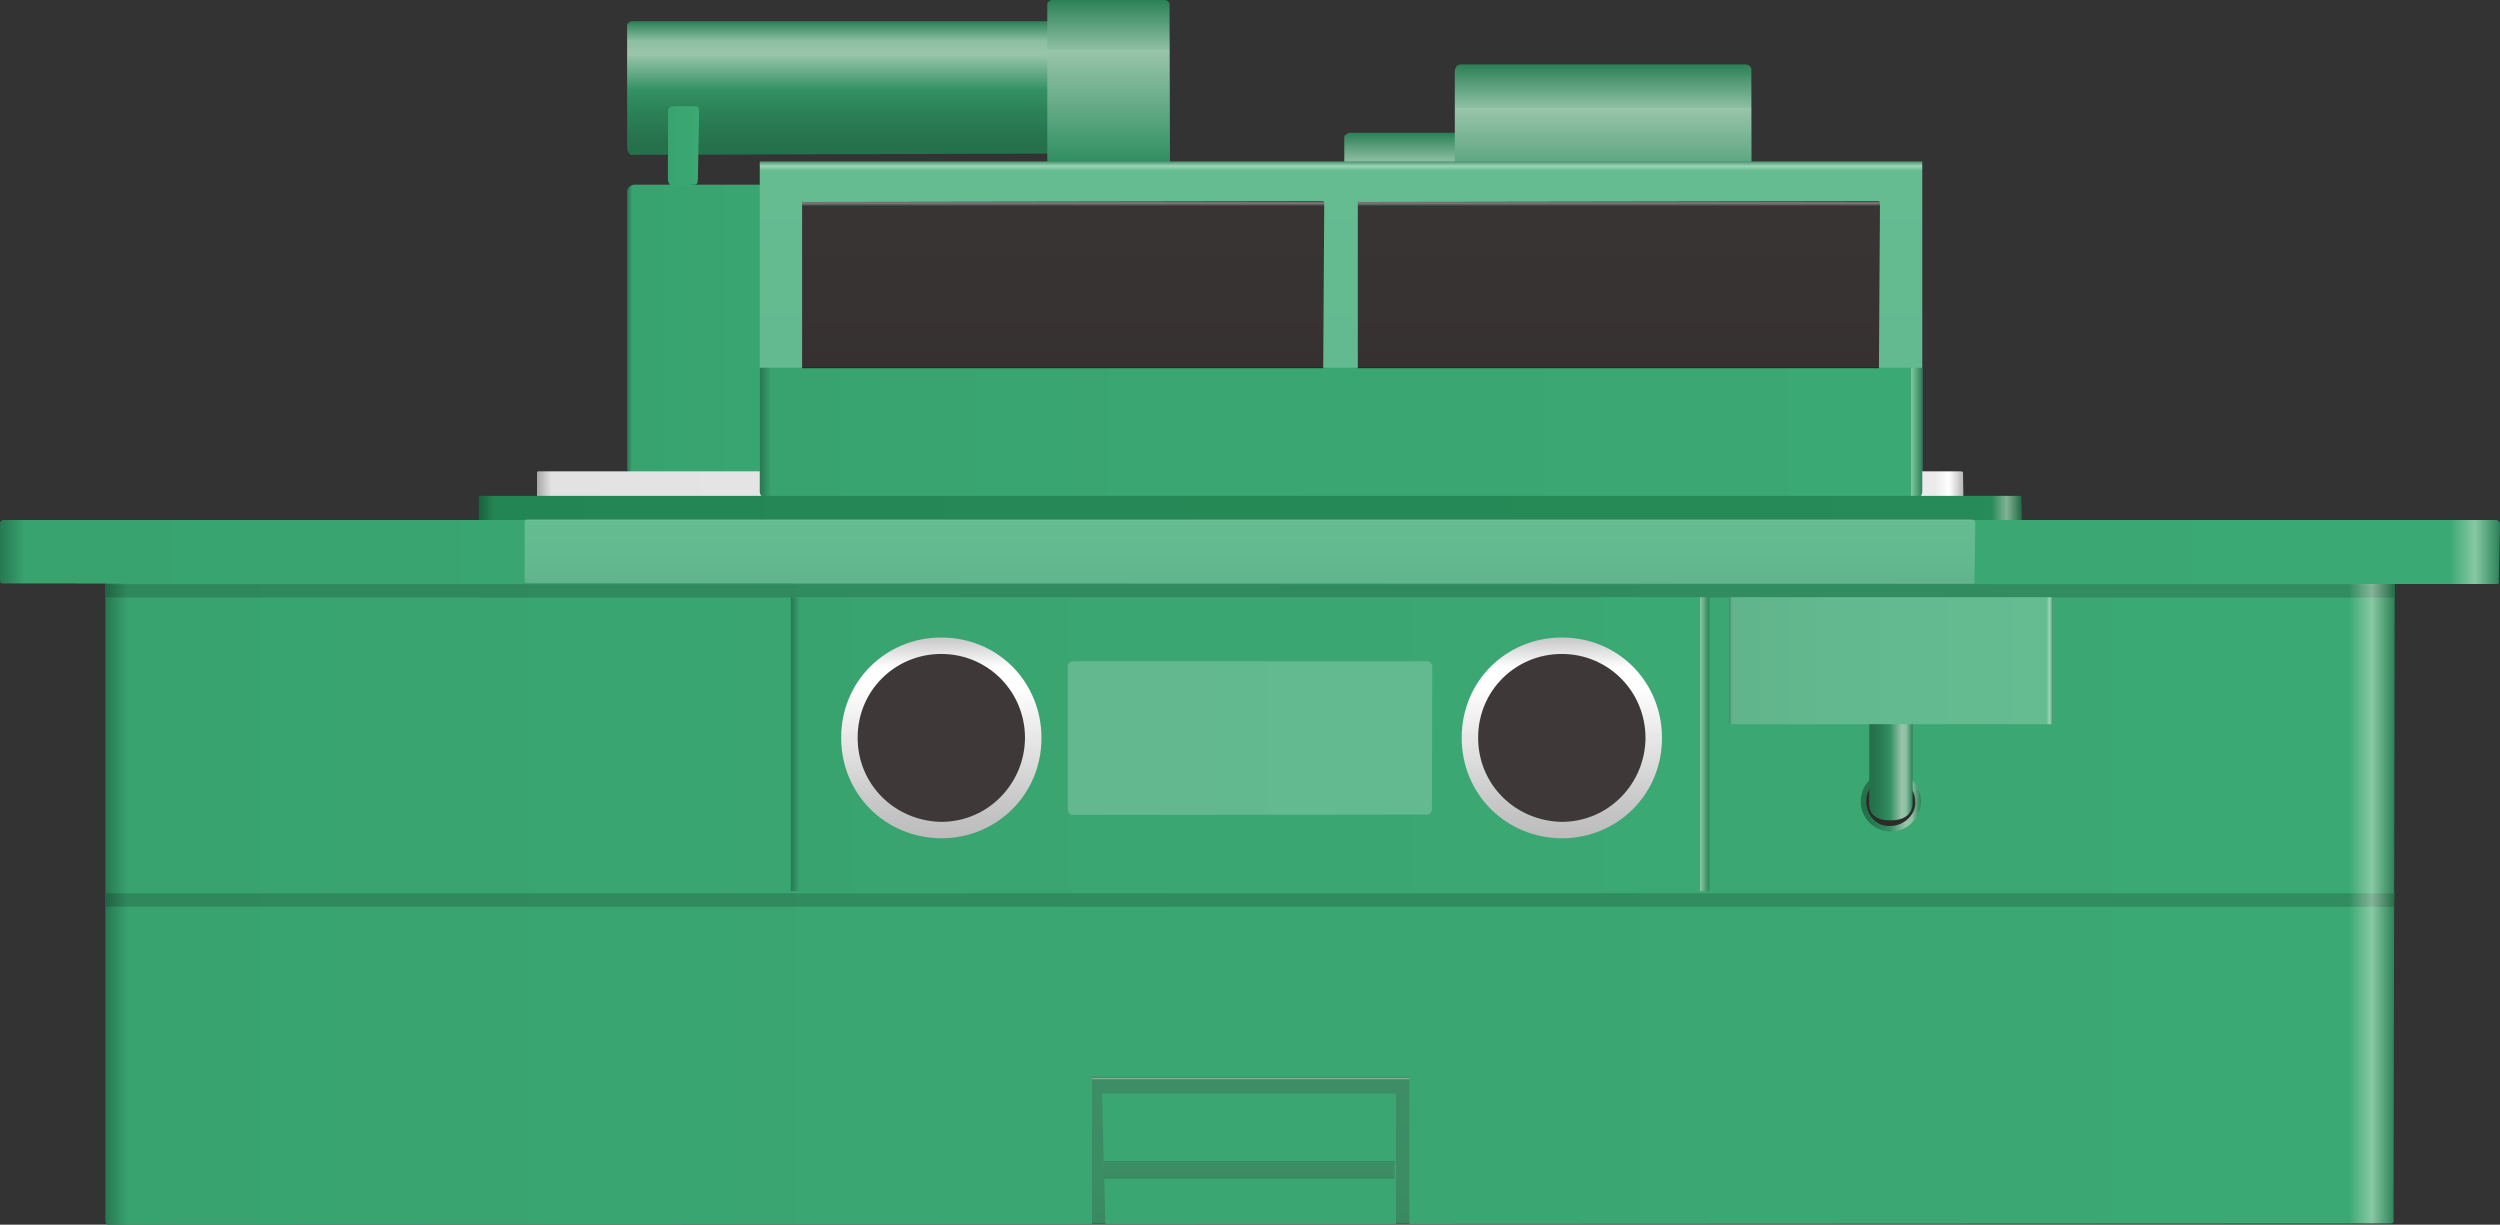 <?xml version="1.0" encoding="utf-8"?>
<!-- Generator: Adobe Illustrator 16.0.0, SVG Export Plug-In . SVG Version: 6.00 Build 0)  -->
<!DOCTYPE svg PUBLIC "-//W3C//DTD SVG 1.1//EN" "http://www.w3.org/Graphics/SVG/1.1/DTD/svg11.dtd">
<svg preserveAspectRatio="none" version="1.1" id="图层_1" xmlns="http://www.w3.org/2000/svg" xmlns:xlink="http://www.w3.org/1999/xlink" x="0px" y="0px"
	 width="561.285px" height="274.953px" viewBox="2.82 290.753 561.285 274.953"
	 enable-background="new 2.82 290.753 561.285 274.953" xml:space="preserve">
<rect x="2.82" y="290.753" width="561.285" height="274.953" fill="#333333" stroke="none"/>
<g id="surface666">
	
		<linearGradient id="SVGID_1_" gradientUnits="userSpaceOnUse" x1="236.725" y1="201.306" x2="236.725" y2="158.306" gradientTransform="matrix(0.75 0 0 -0.75 112.159 494.619)">
		<stop  offset="0" style="stop-color:#2B8056"/>
		<stop  offset="0.15" style="stop-color:#8EC0A3"/>
		<stop  offset="0.25" style="stop-color:#99C5AB"/>
		<stop  offset="0.52" style="stop-color:#329062"/>
		<stop  offset="0.69" style="stop-color:#2B8056"/>
		<stop  offset="0.8" style="stop-color:#287851"/>
		<stop  offset="0.92" style="stop-color:#25714C"/>
	</linearGradient>
	<path fill="url(#SVGID_1_)" d="M263.828,343.64h51.75v32.25h-51.75V343.64z"/>
	
		<linearGradient id="SVGID_2_" gradientUnits="userSpaceOnUse" x1="301.226" y1="162.71" x2="202.226" y2="162.71" gradientTransform="matrix(0.75 0 0 -0.75 203.114 495.89)">
		<stop  offset="0" style="stop-color:#2B8157"/>
		<stop  offset="0.01" style="stop-color:#87C9A3"/>
		<stop  offset="0.02" style="stop-color:#3BA974"/>
		<stop  offset="0.64" style="stop-color:#3AA672"/>
		<stop  offset="0.99" style="stop-color:#38A36F"/>
		<stop  offset="1" style="stop-color:#277851"/>
	</linearGradient>
	<path fill="url(#SVGID_2_)" d="M355.535,344.91h72c0.75,0,1.16,0.477,1.16,1.063l0.34,55.938c0,0.75-0.824,0.895-1.41,0.895
		l-72.09-0.145c0,0-0.75-0.352-0.75-0.934V345.66c0,0,0.461-0.75,1.043-0.75H355.535z"/>
	
		<linearGradient id="SVGID_3_" gradientUnits="userSpaceOnUse" x1="220.425" y1="201.305" x2="220.425" y2="143.305" gradientTransform="matrix(0.75 0 0 -0.75 152.962 471.541)">
		<stop  offset="0" style="stop-color:#2B8056"/>
		<stop  offset="0.15" style="stop-color:#8EC0A3"/>
		<stop  offset="0.25" style="stop-color:#99C5AB"/>
		<stop  offset="0.52" style="stop-color:#329062"/>
		<stop  offset="0.69" style="stop-color:#2B8056"/>
		<stop  offset="0.8" style="stop-color:#287851"/>
		<stop  offset="0.92" style="stop-color:#25714C"/>
	</linearGradient>
	<path fill="url(#SVGID_3_)" d="M306.132,320.562h24.75c0.75,0,1.047,0.445,1.047,1.008l-0.297,41.742c0,0-0.328,0.656-1.082,0.656
		l-24.418,0.094c-0.75,0-1.5-0.551-1.5-1.113v-41.637c0,0,0.594-0.75,1.348-0.75H306.132z"/>
	
		<linearGradient id="SVGID_4_" gradientUnits="userSpaceOnUse" x1="246.727" y1="201.302" x2="246.727" y2="71.182" gradientTransform="matrix(0.75 0 0 -0.75 177.774 456.191)">
		<stop  offset="0" style="stop-color:#2B8056"/>
		<stop  offset="0.1" style="stop-color:#8EC0A3"/>
		<stop  offset="0.1" style="stop-color:#99C5AB"/>
		<stop  offset="0.32" style="stop-color:#329062"/>
		<stop  offset="0.69" style="stop-color:#2B8056"/>
		<stop  offset="0.8" style="stop-color:#287851"/>
		<stop  offset="0.92" style="stop-color:#25714C"/>
	</linearGradient>
	<path fill="url(#SVGID_4_)" d="M330.945,305.214h63.75c0.75,0,1.328,0.516,1.328,1.152l0.172,95.598c0,0-0.738,0.84-1.438,0.84
		l-63.813-0.09c-0.75,0-1.5-0.449-1.5-1.086v-94.914c0-0.75,0.551-1.5,1.25-1.5H330.945z"/>
	
		<linearGradient id="SVGID_5_" gradientUnits="userSpaceOnUse" x1="279.224" y1="187.82" x2="202.224" y2="187.82" gradientTransform="matrix(0.75 0 0 -0.75 182.374 484.973)">
		<stop  offset="0" style="stop-color:#4C906E"/>
		<stop  offset="0.01" style="stop-color:#9AD7B7"/>
		<stop  offset="0.02" style="stop-color:#65BC91"/>
		<stop  offset="0.64" style="stop-color:#63B98F"/>
		<stop  offset="0.99" style="stop-color:#61B48B"/>
		<stop  offset="1" style="stop-color:#468566"/>
	</linearGradient>
	<path fill="url(#SVGID_5_)" d="M334.792,333.996h55.5c0.75,0,1.129,0.449,1.129,1.035l0.371,17.715c0,0.75-0.867,1.34-1.449,1.34
		l-55.551,0.16c0,0-0.75-0.633-0.75-1.219v-18.281c0,0,0.461-0.773,1.047-0.773L334.792,333.996z"/>
	
		<linearGradient id="SVGID_6_" gradientUnits="userSpaceOnUse" x1="222.225" y1="195.303" x2="202.193" y2="195.303" gradientTransform="matrix(0.75 0 0 -0.75 183.776 510.711)">
		<stop  offset="0" style="stop-color:#4C906E"/>
		<stop  offset="0.01" style="stop-color:#9AD7B7"/>
		<stop  offset="0.02" style="stop-color:#65BC91"/>
		<stop  offset="0.64" style="stop-color:#63B98F"/>
		<stop  offset="0.99" style="stop-color:#61B48B"/>
		<stop  offset="1" style="stop-color:#468566"/>
	</linearGradient>
	<path fill="url(#SVGID_6_)" d="M336.195,359.734h12.75c0.75,0,1.262,0.473,1.262,1.059l0.238,6.441c0,0.75-0.711,1.32-1.297,1.32
		l-12.953,0.18c0,0-0.773-0.652-0.773-1.238l0.023-7.012c0,0,0.449-0.75,1.035-0.75H336.195z"/>
	
		<linearGradient id="SVGID_7_" gradientUnits="userSpaceOnUse" x1="222.222" y1="195.303" x2="202.196" y2="195.303" gradientTransform="matrix(0.75 0 0 -0.75 203.673 510.711)">
		<stop  offset="0" style="stop-color:#4C906E"/>
		<stop  offset="0.01" style="stop-color:#9AD7B7"/>
		<stop  offset="0.02" style="stop-color:#65BC91"/>
		<stop  offset="0.64" style="stop-color:#63B98F"/>
		<stop  offset="0.99" style="stop-color:#61B48B"/>
		<stop  offset="1" style="stop-color:#468566"/>
	</linearGradient>
	<path fill="url(#SVGID_7_)" d="M356.089,359.734h12.75c0.75,0,1.262,0.473,1.262,1.059l0.238,6.441c0,0.75-0.711,1.32-1.293,1.32
		l-12.957,0.18c0,0-0.77-0.652-0.77-1.238l0.02-7.012c0,0,0.453-0.75,1.035-0.75H356.089z"/>
	
		<linearGradient id="SVGID_8_" gradientUnits="userSpaceOnUse" x1="222.224" y1="195.303" x2="202.193" y2="195.303" gradientTransform="matrix(0.75 0 0 -0.75 223.589 510.711)">
		<stop  offset="0" style="stop-color:#4C906E"/>
		<stop  offset="0.01" style="stop-color:#9AD7B7"/>
		<stop  offset="0.02" style="stop-color:#65BC91"/>
		<stop  offset="0.64" style="stop-color:#63B98F"/>
		<stop  offset="0.99" style="stop-color:#61B48B"/>
		<stop  offset="1" style="stop-color:#468566"/>
	</linearGradient>
	<path fill="url(#SVGID_8_)" d="M376.007,359.734h12.75c0.75,0,1.258,0.473,1.258,1.059l0.242,6.441c0,0.75-0.715,1.32-1.297,1.32
		l-12.953,0.18c0,0-0.773-0.652-0.773-1.238l0.023-7.012c0,0,0.449-0.75,1.035-0.75H376.007z"/>
	
		<linearGradient id="SVGID_9_" gradientUnits="userSpaceOnUse" x1="361.225" y1="157.807" x2="202.225" y2="157.807" gradientTransform="matrix(0.75 0 0 -0.75 -8.056 483.186)">
		<stop  offset="0" style="stop-color:#2B8157"/>
		<stop  offset="0.01" style="stop-color:#87C9A3"/>
		<stop  offset="0.02" style="stop-color:#3BA974"/>
		<stop  offset="0.64" style="stop-color:#3AA672"/>
		<stop  offset="0.99" style="stop-color:#38A36F"/>
		<stop  offset="1" style="stop-color:#277851"/>
	</linearGradient>
	<path fill="url(#SVGID_9_)" d="M145.113,332.207h115.5c0.75,0,1.949,0.547,1.949,1.238l0.301,62.512c0,0.75-1.156,1.191-2.16,1.191
		l-115.59,0.309c-0.75,0-1.5-0.879-1.5-1.57v-62.18c0-0.75,0.797-1.5,1.801-1.5H145.113z"/>
	
		<linearGradient id="SVGID_10_" gradientUnits="userSpaceOnUse" x1="282.931" y1="201.305" x2="282.931" y2="161.305" gradientTransform="matrix(0.75 0 0 -0.75 -8.056 446.497)">
		<stop  offset="0" style="stop-color:#2B8056"/>
		<stop  offset="0.15" style="stop-color:#8EC0A3"/>
		<stop  offset="0.25" style="stop-color:#99C5AB"/>
		<stop  offset="0.52" style="stop-color:#329062"/>
		<stop  offset="0.69" style="stop-color:#2B8056"/>
		<stop  offset="0.8" style="stop-color:#287851"/>
		<stop  offset="0.92" style="stop-color:#25714C"/>
	</linearGradient>
	<path fill="url(#SVGID_10_)" d="M144.363,295.519h119.25c0.75,0,1.059,0.465,1.059,1.047l-0.309,27.453
		c0,0.75-0.164,1.141-0.746,1.141l-119.254,0.359c0,0-0.75-0.844-0.75-1.426v-27.824c0,0,0.461-0.75,1.043-0.75H144.363z"/>
	
		<linearGradient id="SVGID_11_" gradientUnits="userSpaceOnUse" x1="220.728" y1="201.308" x2="220.728" y2="51.308" gradientTransform="matrix(0.75 0 0 -0.75 86.278 441.733)">
		<stop  offset="0" style="stop-color:#2B8056"/>
		<stop  offset="0.1" style="stop-color:#8EC0A3"/>
		<stop  offset="0.1" style="stop-color:#99C5AB"/>
		<stop  offset="0.32" style="stop-color:#329062"/>
		<stop  offset="0.69" style="stop-color:#2B8056"/>
		<stop  offset="0.8" style="stop-color:#287851"/>
		<stop  offset="0.92" style="stop-color:#25714C"/>
	</linearGradient>
	<path fill="url(#SVGID_11_)" d="M238.699,290.753h25.5c0.75,0,1.199,0.465,1.199,1.051l0.301,109.949
		c0,0.75-0.793,1.219-1.379,1.219l-25.621,0.281c0,0-0.75-0.766-0.75-1.352V291.503c0,0,0.449-0.75,1.031-0.75H238.699z"/>
	
		<linearGradient id="SVGID_12_" gradientUnits="userSpaceOnUse" x1="141.306" y1="191.701" x2="1.306" y2="191.701" gradientTransform="matrix(0 -0.75 -0.75 0 447.674 432.963)">
		<stop  offset="0" style="stop-color:#4C906E"/>
		<stop  offset="0.01" style="stop-color:#9AD7B7"/>
		<stop  offset="0.02" style="stop-color:#65BC91"/>
		<stop  offset="0.64" style="stop-color:#63B98F"/>
		<stop  offset="0.99" style="stop-color:#61B48B"/>
		<stop  offset="1" style="stop-color:#468566"/>
	</linearGradient>
	<path fill="url(#SVGID_12_)" d="M173.398,431.984v-105h261v105h-10.5v-94.5h-114.75v36.75l-11.25,0.75v-37.5h-114.75v93.75
		L173.398,431.984z"/>
	
		<linearGradient id="SVGID_13_" gradientUnits="userSpaceOnUse" x1="887.559" y1="104.306" x2="202.226" y2="104.306" gradientTransform="matrix(0.75 0 0 -0.75 -125.206 571.186)">
		<stop  offset="0" style="stop-color:#2B8157"/>
		<stop  offset="0.01" style="stop-color:#87C9A3"/>
		<stop  offset="0.02" style="stop-color:#3BA974"/>
		<stop  offset="0.64" style="stop-color:#3AA672"/>
		<stop  offset="0.99" style="stop-color:#38A36F"/>
		<stop  offset="1" style="stop-color:#277851"/>
	</linearGradient>
	<path fill="url(#SVGID_13_)" d="M27.215,420.207h512.25c0.75,0,1,0.449,1,1.031l-0.25,142.969c0,0.75,0.25,1.234-0.832,1.234
		l-512.167,0.266c-0.75,0-0.75-0.754-0.75-1.34v-143.41c0,0,0-0.75,1.043-0.75H27.215z"/>
	
		<linearGradient id="SVGID_14_" gradientUnits="userSpaceOnUse" x1="887.559" y1="199.276" x2="202.226" y2="199.276" gradientTransform="matrix(0.75 0 0 -0.75 -125.206 642.28)">
		<stop  offset="0" style="stop-color:#236C48"/>
		<stop  offset="0.01" style="stop-color:#84B498"/>
		<stop  offset="0.02" style="stop-color:#318D60"/>
		<stop  offset="0.64" style="stop-color:#308B5E"/>
		<stop  offset="0.99" style="stop-color:#2F885C"/>
		<stop  offset="1" style="stop-color:#206342"/>
	</linearGradient>
	<path fill="url(#SVGID_14_)" d="M27.215,491.3h512.25c0.75,0,1,0.012,1,0.023l-0.25,2.977c0,0,0.25,0.047-0.832,0.047L27.215,494.3
		c-0.75,0-0.75,0.035-0.75,0.023V491.3c0,0,0,0,1.043,0H27.215z"/>
	
		<linearGradient id="SVGID_15_" gradientUnits="userSpaceOnUse" x1="45.306" y1="318.204" x2="1.306" y2="318.204" gradientTransform="matrix(0 -0.75 -0.75 0 522.266 566.51)">
		<stop  offset="0" style="stop-color:#2D6C4C"/>
		<stop  offset="0.01" style="stop-color:#88B59B"/>
		<stop  offset="0.02" style="stop-color:#3D8E66"/>
		<stop  offset="0.64" style="stop-color:#3C8C64"/>
		<stop  offset="0.99" style="stop-color:#3A8961"/>
		<stop  offset="1" style="stop-color:#296446"/>
	</linearGradient>
	<path fill="url(#SVGID_15_)" d="M247.988,565.531v-33h71.25v33h-3v-29.25h-66l0.75,29.25H247.988z"/>
	
		<linearGradient id="SVGID_16_" gradientUnits="userSpaceOnUse" x1="245.728" y1="201.305" x2="245.728" y2="196.305" gradientTransform="matrix(0.75 0 0 -0.75 98.993 702.517)">
		<stop  offset="0" style="stop-color:#2D6C4C"/>
		<stop  offset="0.01" style="stop-color:#88B59B"/>
		<stop  offset="0.02" style="stop-color:#3D8E66"/>
		<stop  offset="0.64" style="stop-color:#3C8C64"/>
		<stop  offset="0.99" style="stop-color:#3A8961"/>
		<stop  offset="1" style="stop-color:#296446"/>
	</linearGradient>
	<path fill="url(#SVGID_16_)" d="M250.664,551.539h65.25v3.75h-65.25V551.539z"/>
	
		<linearGradient id="SVGID_17_" gradientUnits="userSpaceOnUse" x1="887.559" y1="199.277" x2="202.226" y2="199.277" gradientTransform="matrix(0.75 0 0 -0.75 -125.206 572.873)">
		<stop  offset="0" style="stop-color:#236C48"/>
		<stop  offset="0.01" style="stop-color:#84B498"/>
		<stop  offset="0.02" style="stop-color:#318D60"/>
		<stop  offset="0.64" style="stop-color:#308B5E"/>
		<stop  offset="0.99" style="stop-color:#2F885C"/>
		<stop  offset="1" style="stop-color:#206342"/>
	</linearGradient>
	<path fill="url(#SVGID_17_)" d="M27.215,421.894h512.25c0.75,0,1,0.012,1,0.023l-0.25,2.977c0,0,0.25,0.043-0.832,0.043
		l-512.167-0.043c-0.75,0-0.75,0.035-0.75,0.023v-3.023c0,0,0,0,1.043,0H27.215z"/>
	
		<linearGradient id="SVGID_18_" gradientUnits="userSpaceOnUse" x1="477.225" y1="157.305" x2="202.225" y2="157.305" gradientTransform="matrix(0.75 0 0 -0.75 28.674 575.817)">
		<stop  offset="0" style="stop-color:#2B8157"/>
		<stop  offset="0.01" style="stop-color:#87C9A3"/>
		<stop  offset="0.01" style="stop-color:#3BA974"/>
		<stop  offset="0.64" style="stop-color:#3AA672"/>
		<stop  offset="0.99" style="stop-color:#38A36F"/>
		<stop  offset="1" style="stop-color:#277851"/>
	</linearGradient>
	<path fill="url(#SVGID_18_)" d="M180.344,424.839h206.25v66h-206.25V424.839z"/>
	
		<linearGradient id="SVGID_19_" gradientUnits="userSpaceOnUse" x1="232.2" y1="201.301" x2="232.2" y2="141.191" gradientTransform="matrix(0.75 0 0 -0.75 40.008 584.859)">
		<stop  offset="0" style="stop-color:#C7C7C7"/>
		<stop  offset="0.15" style="stop-color:#FFFFFF"/>
		<stop  offset="0.25" style="stop-color:#FEFEFE"/>
		<stop  offset="0.59" style="stop-color:#DFDFDF"/>
		<stop  offset="0.83" style="stop-color:#C7C7C7"/>
		<stop  offset="1" style="stop-color:#BCBCBC"/>
	</linearGradient>
	<path fill="url(#SVGID_19_)" d="M191.676,456.382c0-12.75,10.059-22.5,22.484-22.5c12.766,0,22.48,10.074,22.48,22.539
		c0.035,12.711-10.066,22.543-22.48,22.543c-12.734-0.082-22.484-10.105-22.484-22.543V456.382z"/>
	<path fill="#3E3938" d="M195.375,456.324c0-10.5,8.402-18.75,18.785-18.75c10.465,0,18.785,8.434,18.785,18.848
		c-0.07,10.402-8.414,18.852-18.785,18.852c-10.535-0.199-18.785-8.457-18.785-18.852V456.324z"/>
	
		<linearGradient id="SVGID_20_" gradientUnits="userSpaceOnUse" x1="232.202" y1="201.301" x2="232.202" y2="141.191" gradientTransform="matrix(0.75 0 0 -0.75 179.321 584.859)">
		<stop  offset="0" style="stop-color:#C7C7C7"/>
		<stop  offset="0.15" style="stop-color:#FFFFFF"/>
		<stop  offset="0.25" style="stop-color:#FEFEFE"/>
		<stop  offset="0.59" style="stop-color:#DFDFDF"/>
		<stop  offset="0.83" style="stop-color:#C7C7C7"/>
		<stop  offset="1" style="stop-color:#BCBCBC"/>
	</linearGradient>
	<path fill="url(#SVGID_20_)" d="M330.992,456.382c0-12.75,10.055-22.5,22.48-22.5c12.77,0,22.48,10.074,22.48,22.539
		c0.039,12.711-10.066,22.543-22.48,22.543c-12.73-0.082-22.48-10.105-22.48-22.543V456.382z"/>
	<path fill="#3E3938" d="M334.687,456.324c0-10.5,8.402-18.75,18.785-18.75c10.465,0,18.785,8.434,18.785,18.848
		c-0.07,10.402-8.414,18.852-18.785,18.852c-10.535-0.199-18.785-8.457-18.785-18.852V456.324z"/>
	<path fill="#FFFFFF" fill-opacity="0.208" d="M243.301,439.218h80.25c0,0,0.828,0.473,0.828,1.059l-0.078,31.941
		c0,0.75-0.395,1.406-0.977,1.406l-80.023,0.094c0,0-0.75-0.566-0.75-1.152v-32.598c0,0,0.473-0.75,1.055-0.75H243.301z"/>
	
		<linearGradient id="SVGID_21_" gradientUnits="userSpaceOnUse" x1="629.225" y1="196.813" x2="202.226" y2="196.813" gradientTransform="matrix(0.75 0 0 -0.75 -28.287 547.551)">
		<stop  offset="0" style="stop-color:#B5B5B5"/>
		<stop  offset="0.01" style="stop-color:#FFFFFF"/>
		<stop  offset="0.02" style="stop-color:#EBEBEB"/>
		<stop  offset="0.64" style="stop-color:#E7E7E7"/>
		<stop  offset="0.99" style="stop-color:#E2E2E2"/>
		<stop  offset="1" style="stop-color:#A8A8A8"/>
	</linearGradient>
	<path fill="url(#SVGID_21_)" d="M124.133,396.574h318.75c0.75,0,0.664,0.203,0.664,0.469l0.086,5.531c0,0-0.086,0.555-0.699,0.555
		l-318.8,0.195c-0.75,0-0.75-0.41-0.75-0.68v-5.32c0-0.75,0-0.762,0.586-0.762L124.133,396.574z"/>
	
		<linearGradient id="SVGID_22_" gradientUnits="userSpaceOnUse" x1="550.226" y1="181.804" x2="202.227" y2="181.804" gradientTransform="matrix(0.75 0 0 -0.75 21.728 524.297)">
		<stop  offset="0" style="stop-color:#2B8157"/>
		<stop  offset="0.01" style="stop-color:#87C9A3"/>
		<stop  offset="0.01" style="stop-color:#3BA974"/>
		<stop  offset="0.64" style="stop-color:#3AA672"/>
		<stop  offset="0.99" style="stop-color:#38A36F"/>
		<stop  offset="1" style="stop-color:#277851"/>
	</linearGradient>
	<path fill="url(#SVGID_22_)" d="M434.398,373.32v27.75c0,0.75-0.469,1.461-1.051,1.461l-259.199,0.039c0,0-0.75-0.672-0.75-1.41
		v-27.84H434.398z"/>
	<path fill="#CFEBF6" fill-opacity="0.298" d="M185.84,338.625h111.75v32.25H185.84V338.625z"/>
	<path fill="#CFEBF6" fill-opacity="0.298" d="M310.597,338.625h111.75v32.25h-111.75V338.625z"/>
	
		<linearGradient id="SVGID_23_" gradientUnits="userSpaceOnUse" x1="220.22" y1="192.305" x2="202.193" y2="192.305" gradientTransform="matrix(0.75 0 0 -0.75 268.925 614.904)">
		<stop  offset="0" style="stop-color:#2B8056"/>
		<stop  offset="0.15" style="stop-color:#8EC0A3"/>
		<stop  offset="0.25" style="stop-color:#99C5AB"/>
		<stop  offset="0.52" style="stop-color:#329062"/>
		<stop  offset="0.69" style="stop-color:#2B8056"/>
		<stop  offset="0.8" style="stop-color:#287851"/>
		<stop  offset="0.92" style="stop-color:#25714C"/>
	</linearGradient>
	<path fill="url(#SVGID_23_)" d="M420.593,470.675c0-3.75,3-6.777,6.734-6.777c3.766,0.027,6.762,3.035,6.762,6.777
		c0.004,3.75-3.031,6.781-6.762,6.781c-3.734-0.031-6.758-3.039-6.758-6.781H420.593z"/>
	<path fill="#2E2A29" d="M421.847,470.449c0-3,2.441-5.277,5.473-5.277c2.777,0.027,5.492,2.465,5.492,5.508
		c0.285,2.77-2.461,5.504-5.492,5.504c-3.223,0.266-5.492-2.465-5.492-5.504L421.847,470.449z"/>
	
		<linearGradient id="SVGID_24_" gradientUnits="userSpaceOnUse" x1="215.222" y1="183.436" x2="202.222" y2="183.436" gradientTransform="matrix(0.75 0 0 -0.75 270.817 599.107)">
		<stop  offset="0" style="stop-color:#2B8056"/>
		<stop  offset="0.15" style="stop-color:#8EC0A3"/>
		<stop  offset="0.25" style="stop-color:#99C5AB"/>
		<stop  offset="0.52" style="stop-color:#329062"/>
		<stop  offset="0.69" style="stop-color:#2B8056"/>
		<stop  offset="0.8" style="stop-color:#287851"/>
		<stop  offset="0.92" style="stop-color:#25714C"/>
	</linearGradient>
	<path fill="url(#SVGID_24_)" d="M422.484,448.128h9.75v23.25c0,0-0.008,3.547-4.805,3.547c-4.945,0.203-4.945-3.242-4.945-3.242
		V448.128z"/>
	
		<linearGradient id="SVGID_25_" gradientUnits="userSpaceOnUse" x1="299.224" y1="182.305" x2="202.224" y2="182.305" gradientTransform="matrix(0.75 0 0 -0.75 239.311 575.817)">
		<stop  offset="0" style="stop-color:#4C906E"/>
		<stop  offset="0.01" style="stop-color:#9AD7B7"/>
		<stop  offset="0.02" style="stop-color:#65BC91"/>
		<stop  offset="0.64" style="stop-color:#63B98F"/>
		<stop  offset="0.99" style="stop-color:#61B48B"/>
		<stop  offset="1" style="stop-color:#468566"/>
	</linearGradient>
	<path fill="url(#SVGID_25_)" d="M390.98,424.839h72.75v28.5h-72.75V424.839z"/>
	
		<linearGradient id="SVGID_26_" gradientUnits="userSpaceOnUse" x1="211.612" y1="189.306" x2="202.227" y2="189.306" gradientTransform="matrix(0.75 0 0 -0.75 1.084 465.553)">
		<stop  offset="0" style="stop-color:#2B8157"/>
		<stop  offset="0.01" style="stop-color:#87C9A3"/>
		<stop  offset="0.02" style="stop-color:#3BA974"/>
		<stop  offset="0.64" style="stop-color:#3AA672"/>
		<stop  offset="0.99" style="stop-color:#38A36F"/>
		<stop  offset="1" style="stop-color:#277851"/>
	</linearGradient>
	<path fill="url(#SVGID_26_)" d="M153.504,314.574h5.25c0.75,0,1.039,0.465,1.039,1.047l-0.289,15.453
		c0,0.75-0.184,1.133-0.77,1.133l-5.23,0.367c0,0-0.75-0.84-0.75-1.426v-15.824c0,0,0.473-0.75,1.055-0.75H153.504z"/>
	
		<linearGradient id="SVGID_27_" gradientUnits="userSpaceOnUse" x1="664.224" y1="197.314" x2="202.225" y2="197.314" gradientTransform="matrix(0.75 0 0 -0.75 -41.364 553.057)">
		<stop  offset="0" style="stop-color:#1B6942"/>
		<stop  offset="0.01" style="stop-color:#81B293"/>
		<stop  offset="0.02" style="stop-color:#268B58"/>
		<stop  offset="0.64" style="stop-color:#258856"/>
		<stop  offset="0.99" style="stop-color:#248554"/>
		<stop  offset="1" style="stop-color:#18613C"/>
	</linearGradient>
	<path fill="url(#SVGID_27_)" d="M111.055,402.078h345c0.75,0,0.57,0.188,0.57,0.43l0.18,4.82c0,0.75-0.18,0.742-0.844,0.742
		l-344.906,0.008c-0.75,0-0.75-0.207-0.75-0.449v-4.801c0-0.75,0-0.762,0.637-0.762L111.055,402.078z"/>
	
		<linearGradient id="SVGID_28_" gradientUnits="userSpaceOnUse" x1="950.601" y1="191.744" x2="202.222" y2="191.744" gradientTransform="matrix(0.75 0 0 -0.75 -148.847 558.482)">
		<stop  offset="0" style="stop-color:#2B8157"/>
		<stop  offset="0.01" style="stop-color:#87C9A3"/>
		<stop  offset="0.02" style="stop-color:#3BA974"/>
		<stop  offset="0.64" style="stop-color:#3AA672"/>
		<stop  offset="0.99" style="stop-color:#38A36F"/>
		<stop  offset="1" style="stop-color:#277851"/>
	</linearGradient>
	<path fill="url(#SVGID_28_)" d="M3.57,407.503h559.5c0.75,0,1.035,0.449,1.035,1.031l-0.285,12.469c0,0.75,0.285,0.871-0.789,0.871
		L3.57,421.753c-0.75,0-0.75-0.352-0.75-0.938v-12.563c0,0,0-0.777,1.031-0.777L3.57,407.503z"/>
	
		<linearGradient id="SVGID_29_" gradientUnits="userSpaceOnUse" x1="419.364" y1="201.343" x2="419.364" y2="181.968" gradientTransform="matrix(0.75 0 0 -0.75 -31.059 558.35)">
		<stop  offset="0" style="stop-color:#4C906E"/>
		<stop  offset="0.01" style="stop-color:#9AD7B7"/>
		<stop  offset="0.02" style="stop-color:#65BC91"/>
		<stop  offset="0.64" style="stop-color:#63B98F"/>
		<stop  offset="0.99" style="stop-color:#61B48B"/>
		<stop  offset="1" style="stop-color:#468566"/>
	</linearGradient>
	<path fill="url(#SVGID_29_)" d="M121.359,407.371h324c0.75,0,0.961,0.453,0.961,1.043l-0.211,12.457
		c0,0.75,0.211,1.004-0.414,1.004l-324.335-0.254c-0.75,0-0.75-0.223-0.75-0.813v-12.688c0,0,0-0.777,0.598-0.777L121.359,407.371z"
		/>
	<path fill="#CFEBF6" fill-opacity="0.447" d="M185.844,338.625l111.75,32.25h-111.75V338.625z"/>
	<path fill="#CFEBF6" fill-opacity="0.447" d="M310.597,338.625l111.75,32.25h-111.75V338.625z"/>
	
		<linearGradient id="SVGID_30_" gradientUnits="userSpaceOnUse" x1="51.307" y1="287.548" x2="1.307" y2="287.548" gradientTransform="matrix(0 -0.75 -0.75 0 581.945 374.401)">
		<stop  offset="0" style="stop-color:#292525"/>
		<stop  offset="0.01" style="stop-color:#868584"/>
		<stop  offset="0.03" style="stop-color:#383433"/>
		<stop  offset="0.64" style="stop-color:#373332"/>
		<stop  offset="0.99" style="stop-color:#363130"/>
		<stop  offset="1" style="stop-color:#252221"/>
	</linearGradient>
	<path fill="url(#SVGID_30_)" d="M307.667,373.421v-37.5c0,0,0,0.184,0.215,0.184l116.785-0.184c0,0,0.234,0.273,0.234,0.336
		l-0.234,37.164c0,0,0.234,0-0.008,0H307.667c0,0,0-0.047,0-0.113V373.421z M311.417,369.671v-30h109.5v30H311.417z"/>
	
		<linearGradient id="SVGID_31_" gradientUnits="userSpaceOnUse" x1="51.307" y1="287.547" x2="1.307" y2="287.547" gradientTransform="matrix(0 -0.75 -0.75 0 457.178 374.401)">
		<stop  offset="0" style="stop-color:#292525"/>
		<stop  offset="0.01" style="stop-color:#868584"/>
		<stop  offset="0.03" style="stop-color:#383433"/>
		<stop  offset="0.64" style="stop-color:#373332"/>
		<stop  offset="0.99" style="stop-color:#363130"/>
		<stop  offset="1" style="stop-color:#252221"/>
	</linearGradient>
	<path fill="url(#SVGID_31_)" d="M182.902,373.421v-37.5c0,0,0,0.184,0.215,0.184l116.785-0.184c0,0,0.23,0.273,0.23,0.336
		l-0.23,37.164c0,0,0.23,0-0.012,0H182.902c0,0,0-0.047,0-0.109V373.421z M186.652,369.671v-30h109.5v30H186.652z"/>
</g>
</svg>
